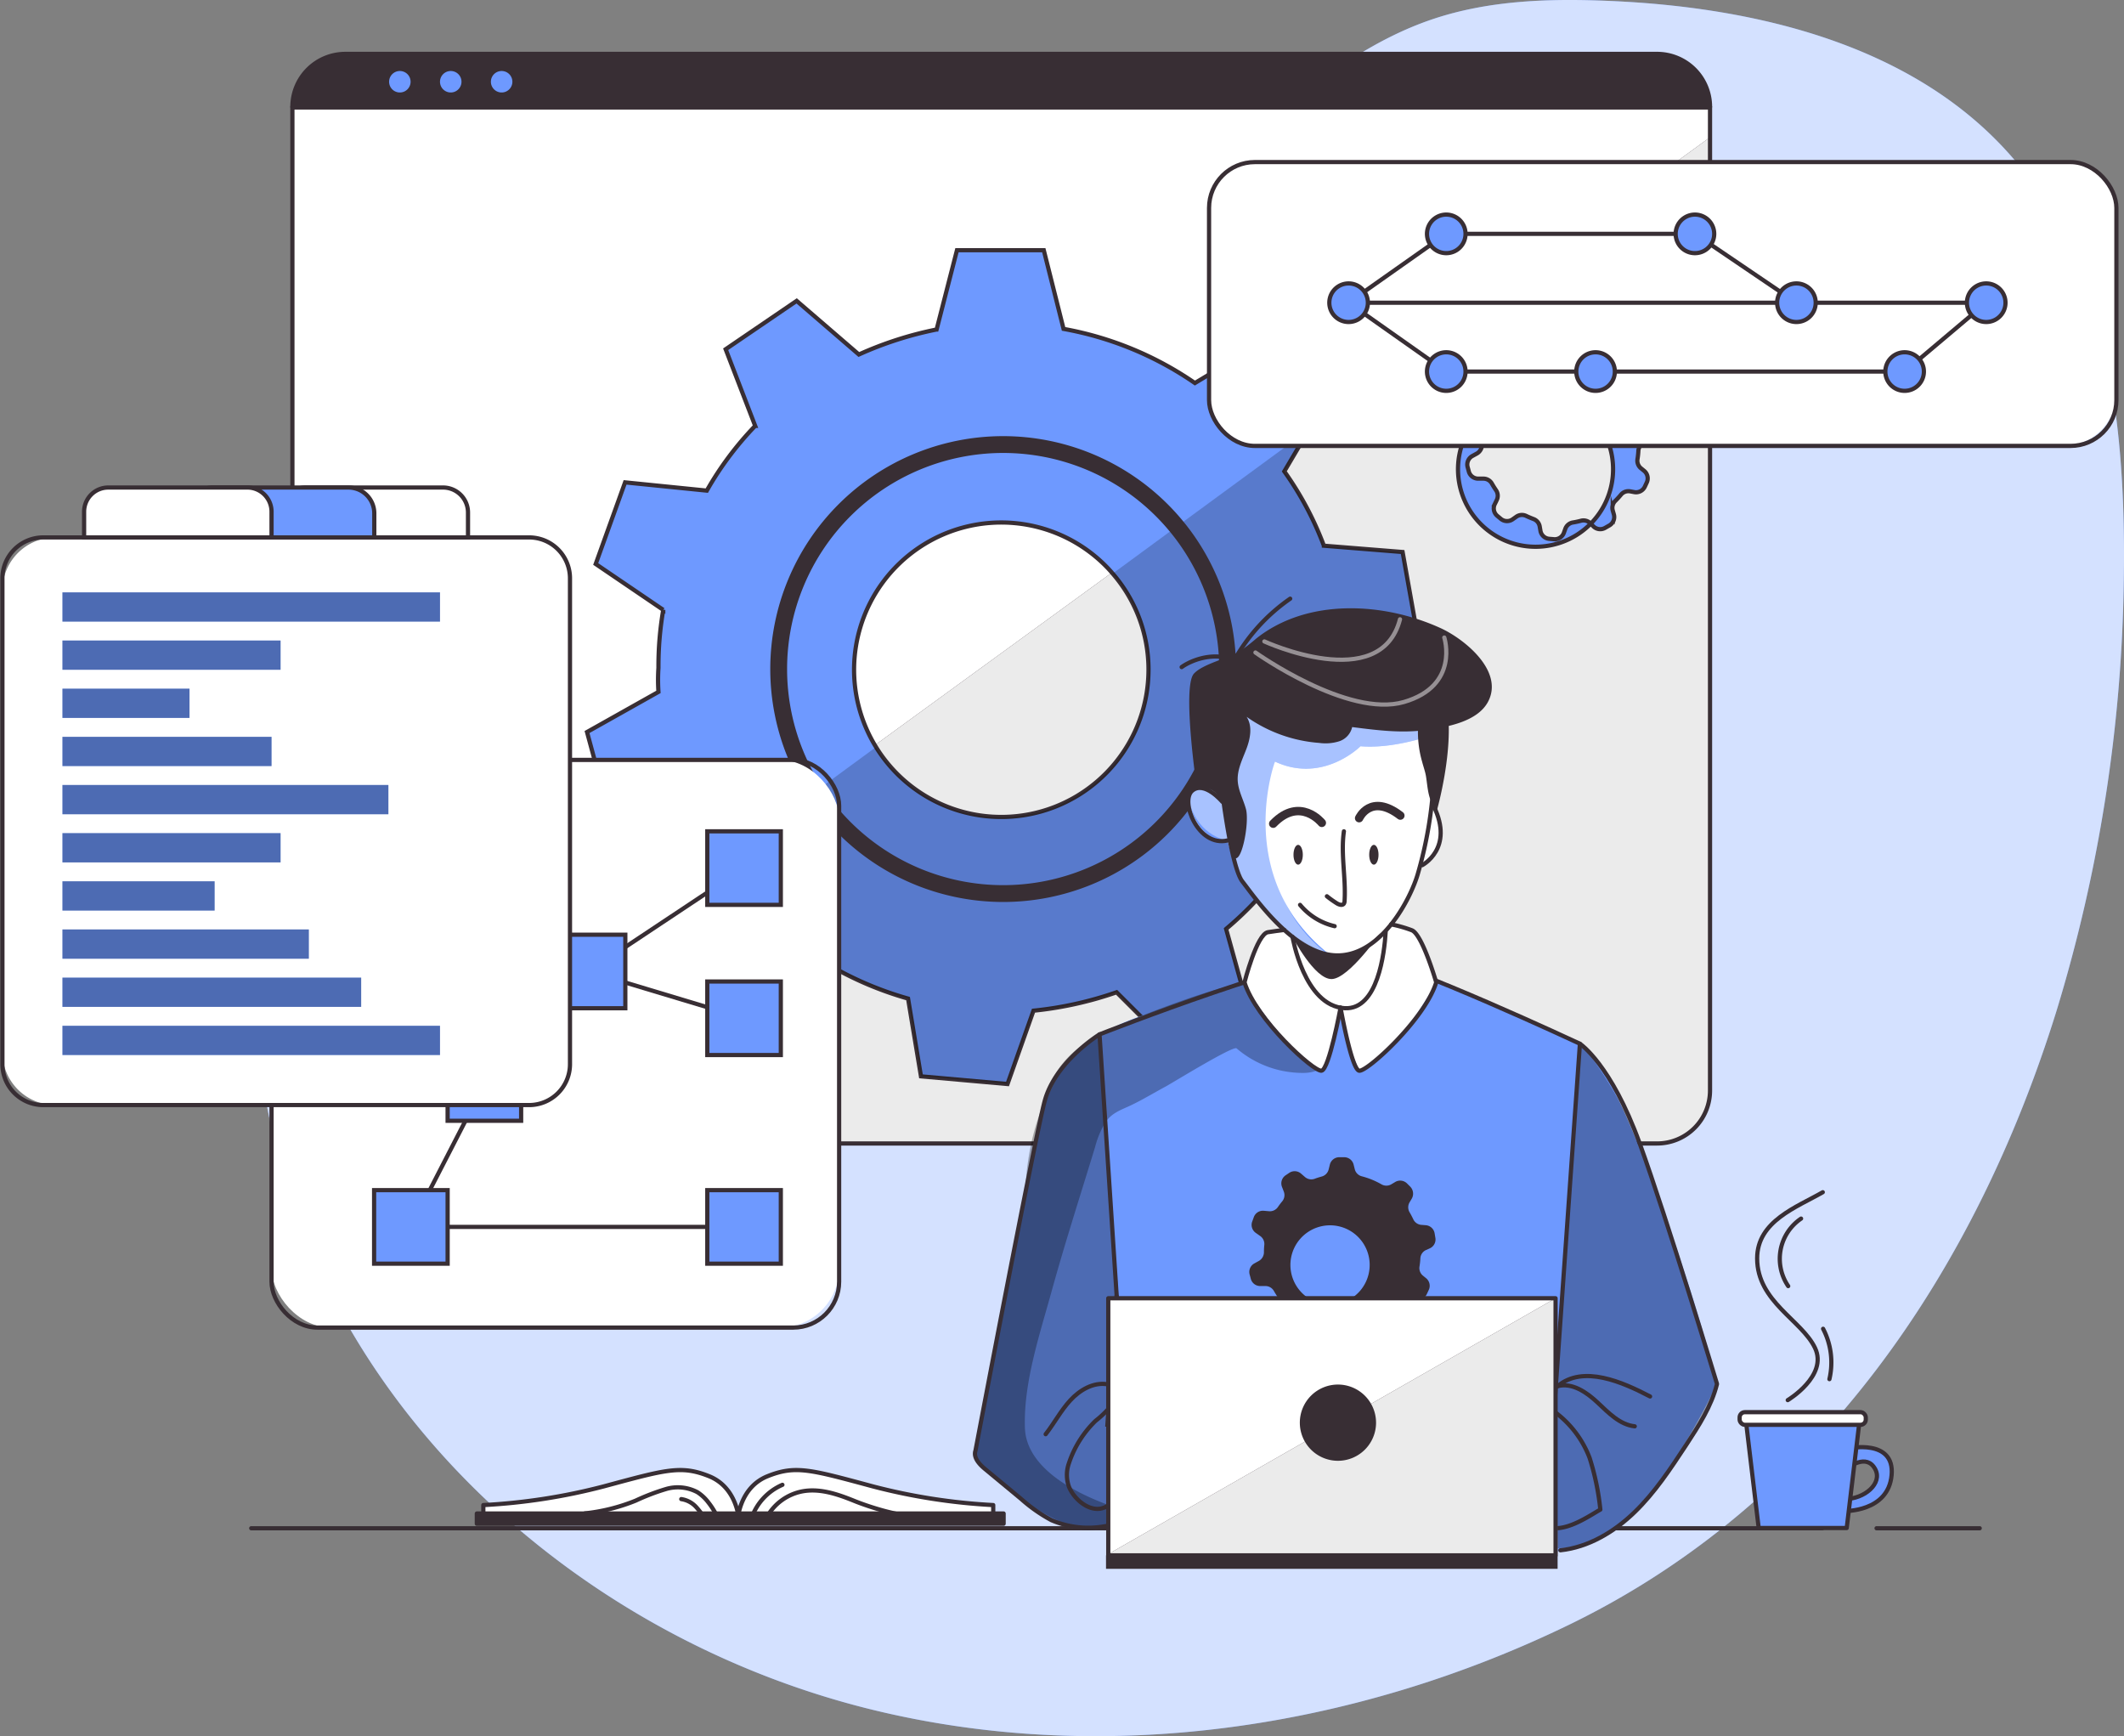 <svg id="Grupo_1145865" data-name="Grupo 1145865" xmlns="http://www.w3.org/2000/svg" xmlns:xlink="http://www.w3.org/1999/xlink" width="505" height="412.728" viewBox="0 0 505 412.728">
  <rect x="0" y="0" width="505" height="412.728" fill="#808080" stroke="none"/>
  <defs>
    <clipPath id="clip-path">
      <rect id="Rectángulo_405407" data-name="Rectángulo 405407" width="505" height="412.728" fill="none"/>
    </clipPath>
    <clipPath id="clip-path-3">
      <rect id="Rectángulo_405326" data-name="Rectángulo 405326" width="444.486" height="412.728" fill="none"/>
    </clipPath>
    <clipPath id="clip-path-5">
      <rect id="Rectángulo_405328" data-name="Rectángulo 405328" width="327.967" height="239.187" fill="none"/>
    </clipPath>
    <clipPath id="clip-path-6">
      <rect id="Rectángulo_405327" data-name="Rectángulo 405327" width="327.964" height="239.187" fill="none"/>
    </clipPath>
    <clipPath id="clip-path-7">
      <rect id="Rectángulo_405330" data-name="Rectángulo 405330" width="170.826" height="155.582" fill="none"/>
    </clipPath>
    <clipPath id="clip-path-8">
      <rect id="Rectángulo_405329" data-name="Rectángulo 405329" width="170.823" height="155.582" fill="none"/>
    </clipPath>
    <clipPath id="clip-path-9">
      <rect id="Rectángulo_405358" data-name="Rectángulo 405358" width="89.768" height="6.955" fill="none"/>
    </clipPath>
    <clipPath id="clip-path-10">
      <rect id="Rectángulo_405357" data-name="Rectángulo 405357" width="89.767" height="6.955" fill="none"/>
    </clipPath>
    <clipPath id="clip-path-11">
      <rect id="Rectángulo_405361" data-name="Rectángulo 405361" width="51.861" height="6.955" fill="none"/>
    </clipPath>
    <clipPath id="clip-path-13">
      <rect id="Rectángulo_405364" data-name="Rectángulo 405364" width="30.209" height="6.955" fill="none"/>
    </clipPath>
    <clipPath id="clip-path-15">
      <rect id="Rectángulo_405367" data-name="Rectángulo 405367" width="49.714" height="6.955" fill="none"/>
    </clipPath>
    <clipPath id="clip-path-17">
      <rect id="Rectángulo_405370" data-name="Rectángulo 405370" width="77.496" height="6.955" fill="none"/>
    </clipPath>
    <clipPath id="clip-path-21">
      <rect id="Rectángulo_405376" data-name="Rectángulo 405376" width="36.182" height="6.955" fill="none"/>
    </clipPath>
    <clipPath id="clip-path-23">
      <rect id="Rectángulo_405379" data-name="Rectángulo 405379" width="58.581" height="6.955" fill="none"/>
    </clipPath>
    <clipPath id="clip-path-25">
      <rect id="Rectángulo_405382" data-name="Rectángulo 405382" width="71.025" height="6.955" fill="none"/>
    </clipPath>
    <clipPath id="clip-path-29">
      <rect id="Rectángulo_405390" data-name="Rectángulo 405390" width="38.933" height="116.943" fill="none"/>
    </clipPath>
    <clipPath id="clip-path-30">
      <rect id="Rectángulo_405389" data-name="Rectángulo 405389" width="38.932" height="116.943" fill="none"/>
    </clipPath>
    <clipPath id="clip-path-31">
      <rect id="Rectángulo_405392" data-name="Rectángulo 405392" width="83.268" height="130.19" fill="none"/>
    </clipPath>
    <clipPath id="clip-path-32">
      <rect id="Rectángulo_405391" data-name="Rectángulo 405391" width="83.267" height="130.19" fill="none"/>
    </clipPath>
    <clipPath id="clip-path-33">
      <rect id="Rectángulo_405394" data-name="Rectángulo 405394" width="41.042" height="120.01" fill="none"/>
    </clipPath>
    <clipPath id="clip-path-34">
      <rect id="Rectángulo_405393" data-name="Rectángulo 405393" width="41.042" height="120.009" fill="none"/>
    </clipPath>
    <clipPath id="clip-path-35">
      <rect id="Rectángulo_405396" data-name="Rectángulo 405396" width="58.898" height="59.173" fill="none"/>
    </clipPath>
    <clipPath id="clip-path-37">
      <rect id="Rectángulo_405398" data-name="Rectángulo 405398" width="46.524" height="17.096" fill="none"/>
    </clipPath>
    <clipPath id="clip-path-39">
      <rect id="Rectángulo_405400" data-name="Rectángulo 405400" width="33.4" height="10.772" fill="none"/>
    </clipPath>
    <clipPath id="clip-path-41">
      <rect id="Rectángulo_405404" data-name="Rectángulo 405404" width="107.367" height="61.128" fill="none"/>
    </clipPath>
    <clipPath id="clip-path-42">
      <rect id="Rectángulo_405403" data-name="Rectángulo 405403" width="107.367" height="61.126" fill="none"/>
    </clipPath>
  </defs>
  <g id="Grupo_1145864" data-name="Grupo 1145864" clip-path="url(#clip-path)">
    <g id="Grupo_1145863" data-name="Grupo 1145863">
      <g id="Grupo_1145862" data-name="Grupo 1145862" clip-path="url(#clip-path)">
        <path id="Trazado_979301" data-name="Trazado 979301" d="M496.256,240.435a366.844,366.844,0,0,0,16.035-102.389c.561-35.73-3.319-74.372-26.972-101.156C462.185,10.693,425.064,1.741,390.148.224,376-.391,361.563.02,348.137,4.5c-27.111,9.061-46.118,33.092-70.165,48.55C231.546,82.9,168.818,79.372,124.187,111.834a128.288,128.288,0,0,0-29.43,30.454c-32.536,46.6-35.075,111.162-10.245,162.29s74.78,88.217,129.971,101.8,114.765,4.689,165.9-20.13c59.61-28.929,96.722-84.308,115.872-145.813" transform="translate(-7.34 0)" fill="#6e99ff"/>
        <g id="Grupo_1145766" data-name="Grupo 1145766" transform="translate(60.514)" opacity="0.7">
          <g id="Grupo_1145765" data-name="Grupo 1145765">
            <g id="Grupo_1145764" data-name="Grupo 1145764" clip-path="url(#clip-path-3)">
              <g id="Grupo_1145763" data-name="Grupo 1145763">
                <g id="Grupo_1145762" data-name="Grupo 1145762" clip-path="url(#clip-path-3)">
                  <path id="Trazado_979302" data-name="Trazado 979302" d="M496.256,240.435a366.844,366.844,0,0,0,16.035-102.389c.561-35.73-3.319-74.372-26.972-101.156C462.185,10.693,425.064,1.741,390.148.224,376-.391,361.563.02,348.137,4.5c-27.111,9.061-46.118,33.092-70.165,48.55C231.546,82.9,168.818,79.372,124.187,111.834a128.288,128.288,0,0,0-29.43,30.454c-32.536,46.6-35.075,111.162-10.245,162.29s74.78,88.217,129.971,101.8,114.765,4.689,165.9-20.13c59.61-28.929,96.722-84.308,115.872-145.813" transform="translate(-67.854 0)" fill="#fff"/>
                </g>
              </g>
            </g>
          </g>
        </g>
        <path id="Trazado_979303" data-name="Trazado 979303" d="M415,26.965V260.794a12.587,12.587,0,0,1-12.589,12.585H90.536a12.587,12.587,0,0,1-12.585-12.585V26.965A12.587,12.587,0,0,1,90.53,14.37H402.406A12.589,12.589,0,0,1,415,26.953v.014" transform="translate(-8.433 -1.555)" fill="#fff"/>
        <path id="Trazado_979304" data-name="Trazado 979304" d="M416.1,36.6V263.2a12.587,12.587,0,0,1-12.589,12.585H91.636a12.488,12.488,0,0,1-3.5-.5Z" transform="translate(-9.535 -3.959)" fill="#382e34"/>
        <g id="Grupo_1145771" data-name="Grupo 1145771" transform="translate(78.602 32.638)" opacity="0.9">
          <g id="Grupo_1145770" data-name="Grupo 1145770">
            <g id="Grupo_1145769" data-name="Grupo 1145769" clip-path="url(#clip-path-5)">
              <g id="Grupo_1145768" data-name="Grupo 1145768" transform="translate(0.003)">
                <g id="Grupo_1145767" data-name="Grupo 1145767" clip-path="url(#clip-path-6)">
                  <path id="Trazado_979305" data-name="Trazado 979305" d="M416.1,36.6V263.2a12.587,12.587,0,0,1-12.589,12.585H91.636a12.488,12.488,0,0,1-3.5-.5Z" transform="translate(-88.14 -36.597)" fill="#fff"/>
                </g>
              </g>
            </g>
          </g>
        </g>
        <path id="Trazado_979306" data-name="Trazado 979306" d="M337.054,166.432l16.984-7.67-3.625-20.321-18.716-1.5a77.074,77.074,0,0,0-9.41-17.665l5.877-9.953,3.764-6.385L317.356,88.474l-16.326,9.8A79.991,79.991,0,0,0,269.8,85.4l-4.7-18.7H244.455l-4.838,18.843a85.5,85.5,0,0,0-18.485,5.946L206.342,78.74l-16.88,11.5,7.02,18.22a76.76,76.76,0,0,0-11.5,15.387l-19.432-1.962-6.986,19.4,16.061,10.911a78.738,78.738,0,0,0-1.143,13.786,43.034,43.034,0,0,0,0,5.716l-16.984,9.54,5.392,19.859h19.174a80.974,80.974,0,0,0,6.443,11.361q1.873,2.77,3.972,5.392l-8.267,17.111,15.841,13.288,15.287-11.454a80.861,80.861,0,0,0,18.489,7.808l3.071,18.485,20.575,1.825,6.177-17.434a86.359,86.359,0,0,0,19.756-4.376l13.071,13.059,17.9-10.322-4.93-17.8a80.613,80.613,0,0,0,13.771-14.884l18.127,3.256,8.729-18.682-14.246-11.488a82.8,82.8,0,0,0,2.23-19.8m-47.061,0a35,35,0,1,1-10.335-24.841c.635.635,1.249,1.282,1.813,1.962a34.794,34.794,0,0,1,8.521,22.652Z" transform="translate(-16.93 -7.216)" fill="#6e99ff"/>
        <path id="Trazado_979307" data-name="Trazado 979307" d="M337.054,166.432l16.984-7.67-3.625-20.321-18.716-1.5a77.074,77.074,0,0,0-9.41-17.665l5.877-9.953,3.764-6.385L317.356,88.474l-16.326,9.8A79.991,79.991,0,0,0,269.8,85.4l-4.7-18.7H244.455l-4.838,18.843a85.5,85.5,0,0,0-18.485,5.946L206.342,78.74l-16.88,11.5,7.02,18.22a76.76,76.76,0,0,0-11.5,15.387l-19.432-1.962-6.986,19.4,16.061,10.911a78.738,78.738,0,0,0-1.143,13.786,43.034,43.034,0,0,0,0,5.716l-16.984,9.54,5.392,19.859h19.174a80.974,80.974,0,0,0,6.443,11.361q1.873,2.77,3.972,5.392l-8.267,17.111,15.841,13.288,15.287-11.454a80.861,80.861,0,0,0,18.489,7.808l3.071,18.485,20.575,1.825,6.177-17.434a86.359,86.359,0,0,0,19.756-4.376l13.071,13.059,17.9-10.322-4.93-17.8a80.613,80.613,0,0,0,13.771-14.884l18.127,3.256,8.729-18.682-14.246-11.488A82.834,82.834,0,0,0,337.054,166.432Zm-47.061,0a35,35,0,1,1-10.333-24.837c.635.635,1.249,1.282,1.813,1.962a34.794,34.794,0,0,1,8.521,22.652Z" transform="translate(-16.93 -7.216)" fill="none" stroke="#382e34" stroke-miterlimit="10" stroke-width="1"/>
        <g id="Grupo_1145776" data-name="Grupo 1145776" transform="translate(166.285 102.111)" opacity="0.2">
          <g id="Grupo_1145775" data-name="Grupo 1145775">
            <g id="Grupo_1145774" data-name="Grupo 1145774" clip-path="url(#clip-path-7)">
              <g id="Grupo_1145773" data-name="Grupo 1145773">
                <g id="Grupo_1145772" data-name="Grupo 1145772" clip-path="url(#clip-path-8)">
                  <path id="Trazado_979308" data-name="Trazado 979308" d="M338.067,191.405l14.25,11.488-8.731,18.677-18.127-3.256A80.589,80.589,0,0,1,311.685,233.2l4.93,17.8-17.9,10.326-13.071-13.059a86.358,86.358,0,0,1-19.756,4.376l-6.177,17.434-20.571-1.824-3.071-18.485a80.818,80.818,0,0,1-18.485-7.805L202.3,253.419l-15.841-13.288,8.267-17.111q-2.1-2.615-3.972-5.392l37.663-27.618a35.024,35.024,0,0,0,64.819-18.4v-.219a34.794,34.794,0,0,0-8.521-22.652L331.409,114.5l-5.877,9.953a77.073,77.073,0,0,1,9.41,17.665l18.716,1.5,3.625,20.321-16.984,7.67a82.8,82.8,0,0,1-2.23,19.8" transform="translate(-186.457 -114.497)"/>
                </g>
              </g>
            </g>
          </g>
        </g>
        <path id="Trazado_979309" data-name="Trazado 979309" d="M432.963,115.31l.854-.392a2.308,2.308,0,0,0,1.338-2.54l-.173-1.039a2.309,2.309,0,0,0-2.124-1.928l-1.027-.081a2.31,2.31,0,0,1-1.917-1.316c-.277-.589-.577-1.155-.9-1.709a2.311,2.311,0,0,1,0-2.309l.535-.9a2.376,2.376,0,0,0-.369-2.854l-.739-.739a2.31,2.31,0,0,0-2.864-.346l-.912.542a2.311,2.311,0,0,1-2.309,0,18.894,18.894,0,0,0-4.7-1.917,2.311,2.311,0,0,1-1.662-1.686l-.268-1.07a2.31,2.31,0,0,0-2.309-1.778h-1.039a2.311,2.311,0,0,0-2.312,1.761l-.291,1.159a2.308,2.308,0,0,1-1.628,1.662c-.577.161-1.155.334-1.694.542a2.311,2.311,0,0,1-2.309-.427l-.924-.8a2.31,2.31,0,0,0-2.84-.161l-.82.554a2.309,2.309,0,0,0-.866,2.782l.416,1.085a2.31,2.31,0,0,1-.357,2.309,17.063,17.063,0,0,0-1.039,1.374,2.309,2.309,0,0,1-2.148.993l-1.155-.1a2.311,2.311,0,0,0-2.437,1.536l-.369,1.016a2.31,2.31,0,0,0,.843,2.7l1.062.751a2.307,2.307,0,0,1,.97,2.113,15.988,15.988,0,0,0-.089,1.813,2.394,2.394,0,0,1-1.155,1.962l-1.085.6A2.308,2.308,0,0,0,391,121.139l.268,1a2.31,2.31,0,0,0,2.309,1.732h1.155a2.312,2.312,0,0,1,2.021,1.155c.312.554.647,1.085,1,1.605a2.309,2.309,0,0,1,.173,2.309l-.474.981a2.311,2.311,0,0,0,.612,2.817l.8.67a2.307,2.307,0,0,0,2.875.1l.82-.577a2.308,2.308,0,0,1,2.309-.219q.879.416,1.8.762a2.309,2.309,0,0,1,1.466,1.778l.173,1a2.309,2.309,0,0,0,2.124,1.928l1.062.089a2.31,2.31,0,0,0,2.4-1.559l.323-.9a2.312,2.312,0,0,1,1.79-1.516,18,18,0,0,0,1.94-.416,2.308,2.308,0,0,1,2.24.612l.681.693a2.31,2.31,0,0,0,2.829.381l.912-.52a2.308,2.308,0,0,0,1.155-2.667l-.254-.9a2.311,2.311,0,0,1,.589-2.309c.474-.474.935-.97,1.363-1.489a2.311,2.311,0,0,1,2.205-.785l.924.173a2.308,2.308,0,0,0,2.552-1.316l.439-.947a2.309,2.309,0,0,0-.658-2.817l-.693-.565a2.307,2.307,0,0,1-.854-2.147,18.037,18.037,0,0,0,.219-2.078,2.307,2.307,0,0,1,1.374-1.9m-8.294.6a18.435,18.435,0,1,1-.023-.07Z" transform="translate(-42.054 -10.087)" fill="#6e99ff"/>
        <path id="Trazado_979310" data-name="Trazado 979310" d="M432.963,115.31l.854-.392a2.308,2.308,0,0,0,1.338-2.54l-.173-1.039a2.309,2.309,0,0,0-2.124-1.928l-1.027-.081a2.308,2.308,0,0,1-1.917-1.316c-.277-.589-.577-1.155-.9-1.709a2.311,2.311,0,0,1,0-2.309l.535-.9a2.377,2.377,0,0,0-.369-2.854l-.739-.739a2.31,2.31,0,0,0-2.864-.346l-.912.542a2.311,2.311,0,0,1-2.309,0,18.894,18.894,0,0,0-4.7-1.917,2.308,2.308,0,0,1-1.662-1.686l-.268-1.07a2.31,2.31,0,0,0-2.309-1.778h-1.039a2.311,2.311,0,0,0-2.312,1.761l-.291,1.159a2.308,2.308,0,0,1-1.628,1.662c-.577.161-1.155.334-1.694.542a2.311,2.311,0,0,1-2.309-.427l-.924-.8a2.31,2.31,0,0,0-2.84-.161l-.82.554a2.309,2.309,0,0,0-.866,2.782l.416,1.085a2.31,2.31,0,0,1-.357,2.309,17.077,17.077,0,0,0-1.039,1.374,2.309,2.309,0,0,1-2.147.993l-1.155-.1a2.31,2.31,0,0,0-2.436,1.536l-.369,1.016a2.31,2.31,0,0,0,.843,2.7l1.062.751a2.307,2.307,0,0,1,.97,2.113,15.785,15.785,0,0,0-.089,1.813,2.394,2.394,0,0,1-1.155,1.962l-1.085.6A2.308,2.308,0,0,0,391,121.139l.268,1a2.31,2.31,0,0,0,2.309,1.732h1.155a2.312,2.312,0,0,1,2.021,1.155c.312.554.647,1.085,1,1.605a2.309,2.309,0,0,1,.173,2.309l-.474.981a2.311,2.311,0,0,0,.612,2.817l.8.67a2.307,2.307,0,0,0,2.875.1l.82-.577a2.308,2.308,0,0,1,2.309-.219q.879.416,1.8.762a2.309,2.309,0,0,1,1.466,1.778l.173,1a2.309,2.309,0,0,0,2.124,1.928l1.062.089a2.31,2.31,0,0,0,2.4-1.559l.323-.9a2.312,2.312,0,0,1,1.79-1.516,18,18,0,0,0,1.94-.416,2.308,2.308,0,0,1,2.24.612l.681.693a2.31,2.31,0,0,0,2.829.381l.912-.52a2.308,2.308,0,0,0,1.155-2.667l-.254-.9a2.307,2.307,0,0,1,.589-2.309c.474-.474.936-.97,1.363-1.489a2.311,2.311,0,0,1,2.205-.785l.924.173a2.308,2.308,0,0,0,2.551-1.316l.439-.947a2.309,2.309,0,0,0-.658-2.817l-.693-.565a2.307,2.307,0,0,1-.854-2.147,18.235,18.235,0,0,0,.219-2.078A2.307,2.307,0,0,1,432.963,115.31Zm-8.294.6a18.435,18.435,0,1,1-.023-.07Z" transform="translate(-42.053 -10.087)" fill="none" stroke="#382e34" stroke-miterlimit="10" stroke-width="1"/>
        <path id="Trazado_979311" data-name="Trazado 979311" d="M415.006,26.968V27.6H77.955v-.635a12.587,12.587,0,0,1,12.577-12.6H402.41a12.589,12.589,0,0,1,12.6,12.583v.014" transform="translate(-8.433 -1.555)" fill="#382e34"/>
        <path id="Trazado_979312" data-name="Trazado 979312" d="M415.006,26.968V260.8a12.587,12.587,0,0,1-12.589,12.585H90.54A12.585,12.585,0,0,1,77.955,260.8V26.968a12.587,12.587,0,0,1,12.577-12.6H402.41a12.589,12.589,0,0,1,12.6,12.584Z" transform="translate(-8.433 -1.555)" fill="none" stroke="#382e34" stroke-linecap="round" stroke-linejoin="round" stroke-width="1"/>
        <line id="Línea_657" data-name="Línea 657" x2="337.051" transform="translate(69.522 25.412)" fill="none" stroke="#382e34" stroke-linecap="round" stroke-linejoin="round" stroke-width="1"/>
        <path id="Trazado_979313" data-name="Trazado 979313" d="M108.844,21.479a2.554,2.554,0,1,1-2.554-2.554,2.554,2.554,0,0,1,2.554,2.554Z" transform="translate(-11.222 -2.047)" fill="#6e99ff"/>
        <path id="Trazado_979314" data-name="Trazado 979314" d="M122.413,21.479a2.554,2.554,0,1,1-2.554-2.554,2.554,2.554,0,0,1,2.554,2.554Z" transform="translate(-12.69 -2.047)" fill="#6e99ff"/>
        <path id="Trazado_979315" data-name="Trazado 979315" d="M135.981,21.479a2.554,2.554,0,1,1-2.554-2.554,2.554,2.554,0,0,1,2.554,2.554Z" transform="translate(-14.158 -2.047)" fill="#6e99ff"/>
        <path id="Trazado_979316" data-name="Trazado 979316" d="M314.336,172.041a53.37,53.37,0,1,1,0-.34Z" transform="translate(-22.458 -12.82)" fill="none" stroke="#382e34" stroke-miterlimit="10" stroke-width="4"/>
        <path id="Trazado_979317" data-name="Trazado 979317" d="M525.472,110.678H334.924a12.589,12.589,0,0,1-12.59-12.59v-42.3a12.589,12.589,0,0,1,12.59-12.59H525.472a12.589,12.589,0,0,1,12.59,12.59v42.3a12.589,12.589,0,0,1-12.59,12.59" transform="translate(-34.87 -4.674)" fill="#fff"/>
        <rect id="Rectángulo_405331" data-name="Rectángulo 405331" width="215.728" height="67.475" rx="10.904" transform="translate(287.464 38.529)" fill="none" stroke="#382e34" stroke-miterlimit="10" stroke-width="1"/>
        <line id="Línea_658" data-name="Línea 658" x2="147.016" transform="translate(325.224 71.963)" fill="none" stroke="#382e34" stroke-miterlimit="10" stroke-width="1"/>
        <path id="Trazado_979318" data-name="Trazado 979318" d="M359.536,78.7l23.218-16.365h59.128L466.012,78.7" transform="translate(-38.895 -6.744)" fill="none" stroke="#382e34" stroke-miterlimit="10" stroke-width="1"/>
        <path id="Trazado_979319" data-name="Trazado 979319" d="M482.952,80.14a4.583,4.583,0,1,1-4.584-4.582h0a4.583,4.583,0,0,1,4.583,4.582" transform="translate(-51.254 -8.174)" fill="#6e99ff"/>
        <path id="Trazado_979320" data-name="Trazado 979320" d="M473.91,79.082a4.583,4.583,0,1,1,3.408,5.514A4.583,4.583,0,0,1,473.91,79.082Z" transform="translate(-51.254 -8.173)" fill="none" stroke="#382e34" stroke-miterlimit="10" stroke-width="1"/>
        <path id="Trazado_979321" data-name="Trazado 979321" d="M389.6,61.785a4.583,4.583,0,1,1-4.584-4.582h0a4.583,4.583,0,0,1,4.583,4.582" transform="translate(-41.155 -6.188)" fill="#6e99ff"/>
        <path id="Trazado_979322" data-name="Trazado 979322" d="M380.555,60.732a4.583,4.583,0,1,1,3.408,5.513A4.583,4.583,0,0,1,380.555,60.732Z" transform="translate(-41.155 -6.188)" fill="none" stroke="#382e34" stroke-miterlimit="10" stroke-width="1"/>
        <path id="Trazado_979323" data-name="Trazado 979323" d="M455.9,61.785a4.582,4.582,0,1,1-4.582-4.582,4.582,4.582,0,0,1,4.582,4.582" transform="translate(-48.328 -6.188)" fill="#6e99ff"/>
        <path id="Trazado_979324" data-name="Trazado 979324" d="M446.855,60.732a4.583,4.583,0,1,1,3.408,5.513A4.583,4.583,0,0,1,446.855,60.732Z" transform="translate(-48.328 -6.188)" fill="none" stroke="#382e34" stroke-miterlimit="10" stroke-width="1"/>
        <path id="Trazado_979325" data-name="Trazado 979325" d="M359.536,80.692l23.218,16.364h108.98l19.4-16.364" transform="translate(-38.895 -8.729)" fill="none" stroke="#382e34" stroke-miterlimit="10" stroke-width="1"/>
        <path id="Trazado_979326" data-name="Trazado 979326" d="M429.405,98.485a4.582,4.582,0,1,1-4.582-4.583,4.582,4.582,0,0,1,4.582,4.583" transform="translate(-45.462 -10.158)" fill="#6e99ff"/>
        <path id="Trazado_979327" data-name="Trazado 979327" d="M420.363,97.433a4.583,4.583,0,1,1,3.408,5.513A4.583,4.583,0,0,1,420.363,97.433Z" transform="translate(-45.462 -10.158)" fill="none" stroke="#382e34" stroke-miterlimit="10" stroke-width="1"/>
        <circle id="Elipse_11830" data-name="Elipse 11830" cx="4.583" cy="4.583" r="4.583" transform="matrix(0.924, -0.383, 0.383, 0.924, 337.871, 85.846)" fill="#6e99ff"/>
        <path id="Trazado_979328" data-name="Trazado 979328" d="M380.555,97.433a4.583,4.583,0,1,1,3.408,5.513A4.583,4.583,0,0,1,380.555,97.433Z" transform="translate(-41.155 -10.158)" fill="none" stroke="#382e34" stroke-miterlimit="10" stroke-width="1"/>
        <circle id="Elipse_11831" data-name="Elipse 11831" cx="4.583" cy="4.583" r="4.583" transform="matrix(0.924, -0.383, 0.383, 0.924, 446.851, 85.846)" fill="#6e99ff"/>
        <path id="Trazado_979329" data-name="Trazado 979329" d="M502.756,97.433a4.583,4.583,0,1,1,3.408,5.513A4.583,4.583,0,0,1,502.756,97.433Z" transform="translate(-54.375 -10.158)" fill="none" stroke="#382e34" stroke-miterlimit="10" stroke-width="1"/>
        <path id="Trazado_979330" data-name="Trazado 979330" d="M533.55,80.14a4.582,4.582,0,1,1-4.582-4.582,4.582,4.582,0,0,1,4.582,4.582" transform="translate(-56.728 -8.174)" fill="#6e99ff"/>
        <path id="Trazado_979331" data-name="Trazado 979331" d="M524.508,79.082a4.583,4.583,0,1,1,3.408,5.514A4.583,4.583,0,0,1,524.508,79.082Z" transform="translate(-56.728 -8.173)" fill="none" stroke="#382e34" stroke-miterlimit="10" stroke-width="1"/>
        <path id="Trazado_979332" data-name="Trazado 979332" d="M363.563,80.14a4.582,4.582,0,1,1-4.582-4.582,4.582,4.582,0,0,1,4.582,4.582" transform="translate(-38.339 -8.174)" fill="#6e99ff"/>
        <path id="Trazado_979333" data-name="Trazado 979333" d="M354.521,79.082a4.583,4.583,0,1,1,3.408,5.514A4.583,4.583,0,0,1,354.521,79.082Z" transform="translate(-38.339 -8.173)" fill="none" stroke="#382e34" stroke-miterlimit="10" stroke-width="1"/>
        <rect id="Rectángulo_405332" data-name="Rectángulo 405332" width="134.949" height="134.949" rx="14.117" transform="translate(64.561 180.646)" fill="#fff"/>
        <rect id="Rectángulo_405333" data-name="Rectángulo 405333" width="134.949" height="134.949" rx="10.904" transform="translate(64.561 180.647)" fill="none" stroke="#382e34" stroke-miterlimit="10" stroke-width="1"/>
        <path id="Trazado_979334" data-name="Trazado 979334" d="M127.016,288.953l-17.48,33.969h79.22" transform="translate(-11.85 -31.259)" fill="none" stroke="#382e34" stroke-linecap="round" stroke-linejoin="round" stroke-width="1"/>
        <path id="Trazado_979335" data-name="Trazado 979335" d="M193.882,231.4l-36.97,24.578L193.884,267.1" transform="translate(-16.975 -25.033)" fill="none" stroke="#382e34" stroke-linecap="round" stroke-linejoin="round" stroke-width="1"/>
        <rect id="Rectángulo_405334" data-name="Rectángulo 405334" width="17.481" height="17.481" transform="translate(168.166 197.624)" fill="#6e99ff"/>
        <rect id="Rectángulo_405335" data-name="Rectángulo 405335" width="17.481" height="17.481" transform="translate(168.166 197.624)" fill="none" stroke="#382e34" stroke-miterlimit="10" stroke-width="1"/>
        <rect id="Rectángulo_405336" data-name="Rectángulo 405336" width="17.481" height="17.481" transform="translate(168.166 233.325)" fill="#6e99ff"/>
        <rect id="Rectángulo_405337" data-name="Rectángulo 405337" width="17.481" height="17.481" transform="translate(168.166 233.325)" fill="none" stroke="#382e34" stroke-miterlimit="10" stroke-width="1"/>
        <rect id="Rectángulo_405338" data-name="Rectángulo 405338" width="17.481" height="17.481" transform="translate(131.195 222.201)" fill="#6e99ff"/>
        <rect id="Rectángulo_405339" data-name="Rectángulo 405339" width="17.481" height="17.481" transform="translate(131.195 222.201)" fill="none" stroke="#382e34" stroke-miterlimit="10" stroke-width="1"/>
        <rect id="Rectángulo_405340" data-name="Rectángulo 405340" width="17.481" height="17.481" transform="translate(106.425 248.953)" fill="#6e99ff"/>
        <rect id="Rectángulo_405341" data-name="Rectángulo 405341" width="17.481" height="17.481" transform="translate(106.425 248.953)" fill="none" stroke="#382e34" stroke-miterlimit="10" stroke-width="1"/>
        <rect id="Rectángulo_405342" data-name="Rectángulo 405342" width="17.481" height="17.481" transform="translate(88.947 282.924)" fill="#6e99ff"/>
        <rect id="Rectángulo_405343" data-name="Rectángulo 405343" width="17.481" height="17.481" transform="translate(88.947 282.924)" fill="none" stroke="#382e34" stroke-miterlimit="10" stroke-width="1"/>
        <rect id="Rectángulo_405344" data-name="Rectángulo 405344" width="17.481" height="17.481" transform="translate(168.166 282.924)" fill="#6e99ff"/>
        <rect id="Rectángulo_405345" data-name="Rectángulo 405345" width="17.481" height="17.481" transform="translate(168.166 282.924)" fill="none" stroke="#382e34" stroke-miterlimit="10" stroke-width="1"/>
        <path id="Trazado_979336" data-name="Trazado 979336" d="M123,278.2H13.236A12.59,12.59,0,0,1,.647,265.613V155.844a12.59,12.59,0,0,1,12.589-12.59H123a12.589,12.589,0,0,1,12.59,12.59v109.77A12.589,12.589,0,0,1,123,278.2" transform="translate(-0.07 -15.497)" fill="#fff"/>
        <path id="Trazado_979337" data-name="Trazado 979337" d="M10.368,143.254h115.5a9.721,9.721,0,0,1,9.721,9.721v115.5a9.721,9.721,0,0,1-9.721,9.721H10.368A9.721,9.721,0,0,1,.647,268.48h0v-115.5A9.721,9.721,0,0,1,10.368,143.254Z" transform="translate(-0.07 -15.497)" fill="none" stroke="#382e34" stroke-miterlimit="10" stroke-width="1"/>
        <rect id="Rectángulo_405346" data-name="Rectángulo 405346" width="89.768" height="6.955" transform="translate(14.847 140.815)" fill="#6e99ff"/>
        <rect id="Rectángulo_405347" data-name="Rectángulo 405347" width="51.861" height="6.955" transform="translate(14.847 152.264)" fill="#6e99ff"/>
        <rect id="Rectángulo_405348" data-name="Rectángulo 405348" width="30.209" height="6.955" transform="translate(14.847 163.712)" fill="#6e99ff"/>
        <rect id="Rectángulo_405349" data-name="Rectángulo 405349" width="49.714" height="6.955" transform="translate(14.847 175.16)" fill="#6e99ff"/>
        <rect id="Rectángulo_405350" data-name="Rectángulo 405350" width="77.496" height="6.955" transform="translate(14.847 186.609)" fill="#6e99ff"/>
        <rect id="Rectángulo_405351" data-name="Rectángulo 405351" width="51.861" height="6.955" transform="translate(14.847 198.056)" fill="#6e99ff"/>
        <rect id="Rectángulo_405352" data-name="Rectángulo 405352" width="36.182" height="6.955" transform="translate(14.847 209.504)" fill="#6e99ff"/>
        <rect id="Rectángulo_405353" data-name="Rectángulo 405353" width="58.581" height="6.955" transform="translate(14.847 220.954)" fill="#6e99ff"/>
        <rect id="Rectángulo_405354" data-name="Rectángulo 405354" width="71.025" height="6.955" transform="translate(14.847 232.401)" fill="#6e99ff"/>
        <rect id="Rectángulo_405355" data-name="Rectángulo 405355" width="89.768" height="6.955" transform="translate(14.847 243.85)" fill="#6e99ff"/>
        <g id="Grupo_1145781" data-name="Grupo 1145781" transform="translate(14.847 140.815)" opacity="0.3">
          <g id="Grupo_1145780" data-name="Grupo 1145780">
            <g id="Grupo_1145779" data-name="Grupo 1145779" clip-path="url(#clip-path-9)">
              <g id="Grupo_1145778" data-name="Grupo 1145778">
                <g id="Grupo_1145777" data-name="Grupo 1145777" clip-path="url(#clip-path-10)">
                  <rect id="Rectángulo_405356" data-name="Rectángulo 405356" width="89.768" height="6.955"/>
                </g>
              </g>
            </g>
          </g>
        </g>
        <g id="Grupo_1145786" data-name="Grupo 1145786" transform="translate(14.847 152.264)" opacity="0.3">
          <g id="Grupo_1145785" data-name="Grupo 1145785">
            <g id="Grupo_1145784" data-name="Grupo 1145784" clip-path="url(#clip-path-11)">
              <g id="Grupo_1145783" data-name="Grupo 1145783">
                <g id="Grupo_1145782" data-name="Grupo 1145782" clip-path="url(#clip-path-11)">
                  <rect id="Rectángulo_405359" data-name="Rectángulo 405359" width="51.861" height="6.955"/>
                </g>
              </g>
            </g>
          </g>
        </g>
        <g id="Grupo_1145791" data-name="Grupo 1145791" transform="translate(14.847 163.712)" opacity="0.3">
          <g id="Grupo_1145790" data-name="Grupo 1145790">
            <g id="Grupo_1145789" data-name="Grupo 1145789" clip-path="url(#clip-path-13)">
              <g id="Grupo_1145788" data-name="Grupo 1145788">
                <g id="Grupo_1145787" data-name="Grupo 1145787" clip-path="url(#clip-path-13)">
                  <rect id="Rectángulo_405362" data-name="Rectángulo 405362" width="30.209" height="6.955"/>
                </g>
              </g>
            </g>
          </g>
        </g>
        <g id="Grupo_1145796" data-name="Grupo 1145796" transform="translate(14.847 175.16)" opacity="0.3">
          <g id="Grupo_1145795" data-name="Grupo 1145795">
            <g id="Grupo_1145794" data-name="Grupo 1145794" clip-path="url(#clip-path-15)">
              <g id="Grupo_1145793" data-name="Grupo 1145793">
                <g id="Grupo_1145792" data-name="Grupo 1145792" clip-path="url(#clip-path-15)">
                  <rect id="Rectángulo_405365" data-name="Rectángulo 405365" width="49.714" height="6.955"/>
                </g>
              </g>
            </g>
          </g>
        </g>
        <g id="Grupo_1145801" data-name="Grupo 1145801" transform="translate(14.847 186.609)" opacity="0.3">
          <g id="Grupo_1145800" data-name="Grupo 1145800">
            <g id="Grupo_1145799" data-name="Grupo 1145799" clip-path="url(#clip-path-17)">
              <g id="Grupo_1145798" data-name="Grupo 1145798">
                <g id="Grupo_1145797" data-name="Grupo 1145797" clip-path="url(#clip-path-17)">
                  <rect id="Rectángulo_405368" data-name="Rectángulo 405368" width="77.496" height="6.955"/>
                </g>
              </g>
            </g>
          </g>
        </g>
        <g id="Grupo_1145806" data-name="Grupo 1145806" transform="translate(14.847 198.056)" opacity="0.3">
          <g id="Grupo_1145805" data-name="Grupo 1145805">
            <g id="Grupo_1145804" data-name="Grupo 1145804" clip-path="url(#clip-path-11)">
              <g id="Grupo_1145803" data-name="Grupo 1145803">
                <g id="Grupo_1145802" data-name="Grupo 1145802" clip-path="url(#clip-path-11)">
                  <rect id="Rectángulo_405371" data-name="Rectángulo 405371" width="51.861" height="6.955"/>
                </g>
              </g>
            </g>
          </g>
        </g>
        <g id="Grupo_1145811" data-name="Grupo 1145811" transform="translate(14.847 209.504)" opacity="0.3">
          <g id="Grupo_1145810" data-name="Grupo 1145810">
            <g id="Grupo_1145809" data-name="Grupo 1145809" clip-path="url(#clip-path-21)">
              <g id="Grupo_1145808" data-name="Grupo 1145808">
                <g id="Grupo_1145807" data-name="Grupo 1145807" clip-path="url(#clip-path-21)">
                  <rect id="Rectángulo_405374" data-name="Rectángulo 405374" width="36.182" height="6.955"/>
                </g>
              </g>
            </g>
          </g>
        </g>
        <g id="Grupo_1145816" data-name="Grupo 1145816" transform="translate(14.847 220.954)" opacity="0.3">
          <g id="Grupo_1145815" data-name="Grupo 1145815">
            <g id="Grupo_1145814" data-name="Grupo 1145814" clip-path="url(#clip-path-23)">
              <g id="Grupo_1145813" data-name="Grupo 1145813">
                <g id="Grupo_1145812" data-name="Grupo 1145812" clip-path="url(#clip-path-23)">
                  <rect id="Rectángulo_405377" data-name="Rectángulo 405377" width="58.581" height="6.955"/>
                </g>
              </g>
            </g>
          </g>
        </g>
        <g id="Grupo_1145821" data-name="Grupo 1145821" transform="translate(14.847 232.401)" opacity="0.3">
          <g id="Grupo_1145820" data-name="Grupo 1145820">
            <g id="Grupo_1145819" data-name="Grupo 1145819" clip-path="url(#clip-path-25)">
              <g id="Grupo_1145818" data-name="Grupo 1145818">
                <g id="Grupo_1145817" data-name="Grupo 1145817" clip-path="url(#clip-path-25)">
                  <rect id="Rectángulo_405380" data-name="Rectángulo 405380" width="71.025" height="6.955"/>
                </g>
              </g>
            </g>
          </g>
        </g>
        <g id="Grupo_1145826" data-name="Grupo 1145826" transform="translate(14.847 243.85)" opacity="0.3">
          <g id="Grupo_1145825" data-name="Grupo 1145825">
            <g id="Grupo_1145824" data-name="Grupo 1145824" clip-path="url(#clip-path-9)">
              <g id="Grupo_1145823" data-name="Grupo 1145823">
                <g id="Grupo_1145822" data-name="Grupo 1145822" clip-path="url(#clip-path-10)">
                  <rect id="Rectángulo_405383" data-name="Rectángulo 405383" width="89.768" height="6.955"/>
                </g>
              </g>
            </g>
          </g>
        </g>
        <path id="Trazado_979338" data-name="Trazado 979338" d="M113.414,129.955H80.748A5.948,5.948,0,0,0,74.8,135.9v5.915h44.563V135.9a5.948,5.948,0,0,0-5.948-5.948" transform="translate(-8.092 -14.059)" fill="#fff"/>
        <path id="Trazado_979339" data-name="Trazado 979339" d="M113.414,129.955H80.748A5.948,5.948,0,0,0,74.8,135.9v5.915h44.563V135.9a5.948,5.948,0,0,0-5.948-5.948Z" transform="translate(-8.092 -14.059)" fill="none" stroke="#382e34" stroke-miterlimit="10" stroke-width="1"/>
        <path id="Trazado_979340" data-name="Trazado 979340" d="M88.237,129.955H55.96a6.143,6.143,0,0,0-6.143,6.143v5.718H94.379V136.1a6.143,6.143,0,0,0-6.143-6.143" transform="translate(-5.389 -14.059)" fill="#6e99ff"/>
        <path id="Trazado_979341" data-name="Trazado 979341" d="M88.237,129.955H55.96a6.143,6.143,0,0,0-6.143,6.143v5.718H94.379V136.1A6.143,6.143,0,0,0,88.237,129.955Z" transform="translate(-5.389 -14.059)" fill="none" stroke="#382e34" stroke-miterlimit="10" stroke-width="1"/>
        <path id="Trazado_979342" data-name="Trazado 979342" d="M61.237,129.955H28.173a5.75,5.75,0,0,0-5.75,5.749v6.113H66.986V135.7a5.749,5.749,0,0,0-5.749-5.749" transform="translate(-2.426 -14.059)" fill="#fff"/>
        <path id="Trazado_979343" data-name="Trazado 979343" d="M61.237,129.955H28.173a5.75,5.75,0,0,0-5.75,5.749v6.113H66.986V135.7a5.749,5.749,0,0,0-5.749-5.749Z" transform="translate(-2.426 -14.059)" fill="none" stroke="#382e34" stroke-miterlimit="10" stroke-width="1"/>
        <line id="Línea_659" data-name="Línea 659" x2="24.529" transform="translate(446.168 363.299)" fill="none" stroke="#382e34" stroke-linecap="round" stroke-linejoin="round" stroke-width="1"/>
        <line id="Línea_660" data-name="Línea 660" x2="373.528" transform="translate(59.731 363.299)" fill="none" stroke="#382e34" stroke-linecap="round" stroke-linejoin="round" stroke-width="1"/>
        <path id="Trazado_979344" data-name="Trazado 979344" d="M492.618,390.655s4.35-3.555,6.421.333c1.788,3.363-2.5,7.12-7.366,7.117v2.84s10.448.278,11.261-8.521-10.313-6.371-10.313-6.371Z" transform="translate(-53.189 -41.73)" fill="#6e99ff"/>
        <path id="Trazado_979345" data-name="Trazado 979345" d="M492.618,390.655s4.35-3.555,6.421.333c1.788,3.363-2.5,7.12-7.366,7.117v2.84s10.448.278,11.261-8.521-10.313-6.371-10.313-6.371Z" transform="translate(-53.189 -41.73)" fill="none" stroke="#382e34" stroke-linecap="round" stroke-linejoin="round" stroke-width="1"/>
        <path id="Trazado_979346" data-name="Trazado 979346" d="M489.414,404.118H468.485l-3.138-26.282h27.214Z" transform="translate(-50.341 -40.874)" fill="#6e99ff"/>
        <path id="Trazado_979347" data-name="Trazado 979347" d="M489.414,404.118H468.485l-3.138-26.282h27.214Z" transform="translate(-50.341 -40.874)" fill="none" stroke="#382e34" stroke-linecap="round" stroke-linejoin="round" stroke-width="1"/>
        <path id="Trazado_979348" data-name="Trazado 979348" d="M465.217,376.427h27.126a1.434,1.434,0,0,1,1.434,1.434V378a1.434,1.434,0,0,1-1.434,1.434H465.217A1.434,1.434,0,0,1,463.783,378v-.137a1.434,1.434,0,0,1,1.434-1.434" transform="translate(-50.172 -40.722)" fill="#fff"/>
        <rect id="Rectángulo_405386" data-name="Rectángulo 405386" width="29.995" height="3.005" rx="1.242" transform="translate(413.611 335.705)" fill="none" stroke="#382e34" stroke-linecap="round" stroke-linejoin="round" stroke-width="1"/>
        <path id="Trazado_979349" data-name="Trazado 979349" d="M475.729,367.221s9.632-5.773,6.489-12.4-13.763-10.992-13.763-21.3c0-8.879,9.444-12.17,15.607-15.725" transform="translate(-50.678 -34.379)" fill="none" stroke="#382e34" stroke-linecap="round" stroke-linejoin="round" stroke-width="1"/>
        <path id="Trazado_979350" data-name="Trazado 979350" d="M479.551,324.829a11.54,11.54,0,0,0-3.07,16.028l.012.018" transform="translate(-51.33 -35.14)" fill="none" stroke="#382e34" stroke-linecap="round" stroke-linejoin="round" stroke-width="1"/>
        <path id="Trazado_979351" data-name="Trazado 979351" d="M486.04,354.2a17.359,17.359,0,0,1,1.5,11.972" transform="translate(-52.58 -38.318)" fill="none" stroke="#382e34" stroke-linecap="round" stroke-linejoin="round" stroke-width="1"/>
        <path id="Trazado_979352" data-name="Trazado 979352" d="M189.6,403.512s-.439-7.539-7.089-10.2-10.207-1.559-25.055,2.436a142.093,142.093,0,0,1-28.6,4.433v3.326Z" transform="translate(-13.94 -42.392)" fill="#fff"/>
        <path id="Trazado_979353" data-name="Trazado 979353" d="M189.6,403.512s-.439-7.539-7.089-10.2-10.207-1.559-25.055,2.436a142.093,142.093,0,0,1-28.6,4.433v3.326Z" transform="translate(-13.94 -42.392)" fill="none" stroke="#382e34" stroke-linecap="round" stroke-linejoin="round" stroke-width="1"/>
        <path id="Trazado_979354" data-name="Trazado 979354" d="M196.7,403.512s.438-7.539,7.089-10.2,10.194-1.559,25.055,2.436a142.091,142.091,0,0,0,28.586,4.433v3.326Z" transform="translate(-21.279 -42.392)" fill="#fff"/>
        <path id="Trazado_979355" data-name="Trazado 979355" d="M196.7,403.512s.438-7.539,7.089-10.2,10.194-1.559,25.055,2.436a142.091,142.091,0,0,0,28.586,4.433v3.326Z" transform="translate(-21.279 -42.392)" fill="none" stroke="#382e34" stroke-linecap="round" stroke-linejoin="round" stroke-width="1"/>
        <rect id="Rectángulo_405387" data-name="Rectángulo 405387" width="125.251" height="2.436" transform="translate(113.369 359.792)" fill="#382e34"/>
        <rect id="Rectángulo_405388" data-name="Rectángulo 405388" width="125.251" height="2.436" transform="translate(113.369 359.792)" fill="none" stroke="#382e34" stroke-linecap="round" stroke-linejoin="round" stroke-width="1"/>
        <path id="Trazado_979356" data-name="Trazado 979356" d="M200.323,403.8a13.368,13.368,0,0,1,7.374-8.009" transform="translate(-21.671 -42.817)" fill="none" stroke="#382e34" stroke-linecap="round" stroke-linejoin="round" stroke-width="1"/>
        <path id="Trazado_979357" data-name="Trazado 979357" d="M204.575,403.433a12.3,12.3,0,0,1,8.334-5.929c4.144-.765,8.355.661,12.261,2.246s10.69,3.671,14.9,3.683" transform="translate(-22.131 -42.979)" fill="none" stroke="#382e34" stroke-linecap="round" stroke-linejoin="round" stroke-width="1"/>
        <path id="Trazado_979358" data-name="Trazado 979358" d="M155.941,402.65a44.753,44.753,0,0,0,12.081-3.032,52.662,52.662,0,0,1,7.193-2.751,9.94,9.94,0,0,1,7.473.753,10.05,10.05,0,0,1,2.569,2.389,17.747,17.747,0,0,1,2.434,4.085" transform="translate(-16.87 -42.889)" fill="none" stroke="#382e34" stroke-linecap="round" stroke-linejoin="round" stroke-width="1"/>
        <path id="Trazado_979359" data-name="Trazado 979359" d="M181.625,399.6a5.961,5.961,0,0,1,3.526,1.873,17.779,17.779,0,0,1,2.371,3.3" transform="translate(-19.648 -43.229)" fill="none" stroke="#382e34" stroke-linecap="round" stroke-linejoin="round" stroke-width="1"/>
        <path id="Trazado_979360" data-name="Trazado 979360" d="M298.7,387.627a37.179,37.179,0,0,1-14.608,3.383c-7.752,0-23.559-16.038-23.559-16.038s-.573-1.733.661-8.19,12.822-65.746,12.822-65.746,1.372-13.794,9.212-22.264,23.227-11.48,23.227-11.48,34.04-14.827,53.127-10.248c19.113,7.58,39.9,15.272,46.854,21.237S430.483,332.1,436.4,356.705c0,0-13.047,27.72-25.211,35.51s-41.554,5.246-41.554,5.246Z" transform="translate(-28.17 -27.712)" fill="#6e99ff"/>
        <g id="Grupo_1145831" data-name="Grupo 1145831" transform="translate(232.201 246.4)" opacity="0.3">
          <g id="Grupo_1145830" data-name="Grupo 1145830">
            <g id="Grupo_1145829" data-name="Grupo 1145829" clip-path="url(#clip-path-29)">
              <g id="Grupo_1145828" data-name="Grupo 1145828">
                <g id="Grupo_1145827" data-name="Grupo 1145827" clip-path="url(#clip-path-30)">
                  <path id="Trazado_979361" data-name="Trazado 979361" d="M294.376,341.626l-4.918-65.337a21.432,21.432,0,0,0-12.889,15.244c-2.555,11.683-17.926,83.613-16.042,85.615s11.95,10.595,11.95,10.595,10.82,9.254,21.9,3.726,0-49.844,0-49.844" transform="translate(-260.368 -276.289)"/>
                </g>
              </g>
            </g>
          </g>
        </g>
        <g id="Grupo_1145836" data-name="Grupo 1145836" transform="translate(231.804 233.528)" opacity="0.3">
          <g id="Grupo_1145835" data-name="Grupo 1145835">
            <g id="Grupo_1145834" data-name="Grupo 1145834" clip-path="url(#clip-path-31)">
              <g id="Grupo_1145833" data-name="Grupo 1145833">
                <g id="Grupo_1145832" data-name="Grupo 1145832" clip-path="url(#clip-path-32)">
                  <path id="Trazado_979362" data-name="Trazado 979362" d="M343.191,280.78c-.577,1.955-3.026,2.578-5.066,2.606a24.174,24.174,0,0,1-16-5.84c-.814-.7-15.25,8.212-16.913,9.105-2.617,1.406-5.189,2.962-7.857,4.266-2.5,1.222-4.846,1.83-6.475,4.3a22.188,22.188,0,0,0-2.408,5.833c-3.5,11.461-7.192,22.893-10.376,34.436-2.755,9.988-6.474,21.057-6.314,31.54a15.2,15.2,0,0,0,.161,2.241c2.2,13.4,26.713,18.973,26.713,18.973s-8.661,5.3-14.609,3.383-19.754-9.855-24.117-17.268L271.938,311.5s-.15-30.247,21.671-39.289,30.4-10.354,30.4-10.354Z" transform="translate(-259.922 -261.856)"/>
                </g>
              </g>
            </g>
          </g>
        </g>
        <g id="Grupo_1145841" data-name="Grupo 1145841" transform="translate(367.195 248.122)" opacity="0.3">
          <g id="Grupo_1145840" data-name="Grupo 1145840">
            <g id="Grupo_1145839" data-name="Grupo 1145839" clip-path="url(#clip-path-33)">
              <g id="Grupo_1145838" data-name="Grupo 1145838">
                <g id="Grupo_1145837" data-name="Grupo 1145837" clip-path="url(#clip-path-34)">
                  <path id="Trazado_979363" data-name="Trazado 979363" d="M440.162,381.358s9.529-10.534,12.615-22.266c0,0-14.617-48.158-18.377-57.166s-9.913-19.31-14.215-23.705l-6.976,99.138-1.467,20.857s7.809.334,13.3-2.242,15.124-14.616,15.124-14.616" transform="translate(-411.738 -278.22)"/>
                </g>
              </g>
            </g>
          </g>
        </g>
        <path id="Trazado_979364" data-name="Trazado 979364" d="M398.906,395.669l8.445-120s-40.888-19.111-51.554-20.888-62.665,18.665-62.665,18.665l7.556,115.106" transform="translate(-31.711 -27.551)" fill="none" stroke="#382e34" stroke-linecap="round" stroke-linejoin="round" stroke-width="1"/>
        <path id="Trazado_979365" data-name="Trazado 979365" d="M327.756,188.814l-4.2,20.136s-5.379-3.8-6.523.5,2.358,10.2,9.122,10.53c0,0,1.842,9.117,7.828,15.314a112.516,112.516,0,0,0,8.94,8.57S345.283,259.15,353,259.735s9.235-6.376,10.8-16.038c0,0,6.673-11.578,8.619-17.836,0,0,8.193-5.708,2.728-14.051,0,0,2.7-19.924-1.994-23.294s-37.2-1.633-45.394.3" transform="translate(-34.273 -20.187)" fill="#fff"/>
        <path id="Trazado_979366" data-name="Trazado 979366" d="M354.3,267.832s-2.6,13.056-4.208,13.389-8.007-5.775-13.593-13.389-4.727-7.614-4.727-7.614,2.591-9.984,4.727-11.442,9.81-1.271,9.81-1.271l16.832-.643s5.653-.8,9.067,1.427,5.152,11.926,5.152,11.926-10.056,18.609-18.319,21a122.2,122.2,0,0,1-4.736-13.389" transform="translate(-35.886 -26.69)" fill="#fff"/>
        <line id="Línea_661" data-name="Línea 661" y1="31.316" x2="2.224" transform="translate(263.266 307.87)" fill="none" stroke="#382e34" stroke-miterlimit="10" stroke-width="1"/>
        <path id="Trazado_979367" data-name="Trazado 979367" d="M375.752,194.729s-9.55,3.7-18,2.989c0,0-8.923,8.988-20.34,3.644,0,0-10.3,27.888,13.311,46.128a40.366,40.366,0,0,1-24.569-27.383s-6.709,1.05-9.122-9c0,0-1.94-3.864,6.912-3.891l-.388-19.4,22.741,4.56,16.32-2.382Z" transform="translate(-34.277 -20.318)" fill="#6e99ff"/>
        <g id="Grupo_1145846" data-name="Grupo 1145846" transform="translate(282.577 167.498)" opacity="0.4">
          <g id="Grupo_1145845" data-name="Grupo 1145845">
            <g id="Grupo_1145844" data-name="Grupo 1145844" clip-path="url(#clip-path-35)">
              <g id="Grupo_1145843" data-name="Grupo 1145843">
                <g id="Grupo_1145842" data-name="Grupo 1145842" clip-path="url(#clip-path-35)">
                  <path id="Trazado_979368" data-name="Trazado 979368" d="M375.752,194.729s-9.55,3.7-18,2.989c0,0-8.923,8.988-20.34,3.644,0,0-8.32,29.857,12.347,45.626,0,0-18.737-6.5-23.6-26.881,0,0-6.666-.709-9.122-9,0,0-1.94-3.864,6.912-3.891l-.388-19.4,22.741,4.56,16.32-2.382Z" transform="translate(-316.854 -187.816)" fill="#fff"/>
                </g>
              </g>
            </g>
          </g>
        </g>
        <path id="Trazado_979369" data-name="Trazado 979369" d="M353.752,237.034a25.159,25.159,0,0,0,2.331,1.661c.526.332,1.32.6,1.694.114a1.215,1.215,0,0,0,.178-.677c.34-5.511-.944-11.07-.16-16.537" transform="translate(-38.269 -23.972)" fill="none" stroke="#382e34" stroke-linecap="round" stroke-linejoin="round" stroke-width="1"/>
        <path id="Trazado_979370" data-name="Trazado 979370" d="M362.342,217.739s2.738-6.038,9.8-.613" transform="translate(-39.198 -23.244)" fill="none" stroke="#382e34" stroke-linecap="round" stroke-linejoin="round" stroke-width="2"/>
        <path id="Trazado_979371" data-name="Trazado 979371" d="M350.995,219s-5.157-6.421-11.558.2" transform="translate(-36.72 -23.389)" fill="none" stroke="#382e34" stroke-linecap="round" stroke-linejoin="round" stroke-width="2"/>
        <path id="Trazado_979372" data-name="Trazado 979372" d="M344.586,249.595s2.75,16.46,12.44,16.959c7.863.4,9.4-13.2,9.7-18.072" transform="translate(-37.277 -26.881)" fill="none" stroke="#382e34" stroke-linecap="round" stroke-linejoin="round" stroke-width="1"/>
        <path id="Trazado_979373" data-name="Trazado 979373" d="M324.883,213.318s-4.275-5.1-7.171-2.609,1.443,13.466,8.438,11.8" transform="translate(-34.272 -22.72)" fill="none" stroke="#382e34" stroke-linecap="round" stroke-linejoin="round" stroke-width="1"/>
        <path id="Trazado_979374" data-name="Trazado 979374" d="M346.6,241.2a15.13,15.13,0,0,0,8.217,5.066" transform="translate(-37.495 -26.093)" fill="none" stroke="#382e34" stroke-linecap="round" stroke-linejoin="round" stroke-width="1"/>
        <path id="Trazado_979375" data-name="Trazado 979375" d="M347.061,227.556c0,1.3-.5,2.356-1.109,2.356s-1.109-1.055-1.109-2.356.5-2.356,1.109-2.356,1.109,1.055,1.109,2.356" transform="translate(-37.305 -24.362)" fill="#382e34"/>
        <path id="Trazado_979376" data-name="Trazado 979376" d="M367.245,227.556c0,1.3-.5,2.356-1.109,2.356s-1.109-1.055-1.109-2.356.5-2.356,1.109-2.356,1.109,1.055,1.109,2.356" transform="translate(-39.489 -24.362)" fill="#382e34"/>
        <path id="Trazado_979377" data-name="Trazado 979377" d="M354.62,266.36s-2.7,14.655-4.518,14.983-15.607-12.2-18.319-21c0,0,2.922-11.5,5.572-11.925,1.273-.2,2.724-.391,3.888-.535" transform="translate(-35.892 -26.816)" fill="none" stroke="#382e34" stroke-linecap="round" stroke-linejoin="round" stroke-width="1"/>
        <path id="Trazado_979378" data-name="Trazado 979378" d="M357.39,266.2s2.6,14.655,4.427,14.983,15.607-12.2,18.32-21c0,0-3.3-11.426-5.8-12.386a30.788,30.788,0,0,0-4.911-1.4" transform="translate(-38.663 -26.655)" fill="none" stroke="#382e34" stroke-linecap="round" stroke-linejoin="round" stroke-width="1"/>
        <path id="Trazado_979379" data-name="Trazado 979379" d="M327.493,221.025c1.77,3.065,3.973-7.759,3.038-11.173-.624-2.28-1.852-4.429-1.957-6.791-.118-2.625,1.159-5.077,2.086-7.536s1.469-5.389.025-7.586a34.29,34.29,0,0,0,17.288,6.211,10.823,10.823,0,0,0,4.736-.391,4.637,4.637,0,0,0,3.079-3.378c5.824.742,11.6,1.5,17.419.713,4.872-.662,12.453-1.9,14.961-6.873,3.668-7.275-5.784-14.824-11.356-17.366-13.506-6.162-31.648-7.2-43.81,2.462a44.475,44.475,0,0,1-3.911,3.032c-2.685,1.684-8.792,2.987-10.928,5.33-2.873,3.151.731,27.491.731,27.491s4.679-2.168,6.621,5.078c1.315,4.915.184,7.67,1.978,10.779" transform="translate(-34.299 -17.54)" fill="#382e34"/>
        <path id="Trazado_979380" data-name="Trazado 979380" d="M378.2,191.937a5.576,5.576,0,0,0-.152.924,25.417,25.417,0,0,0,.967,8.174c.307,1.187.746,2.347.934,3.549.453,2.891.446,5.674,2.578,8.018,0,0,4.088-14.283,2.444-24.487-.191-1.183-.569-4.153-2.375-3.6-1.319.4-2.27,2.675-2.822,3.767a18.435,18.435,0,0,0-1.572,3.656" transform="translate(-40.894 -19.953)" fill="#382e34"/>
        <path id="Trazado_979381" data-name="Trazado 979381" d="M315.029,175.848c1.784-1.306,7.053-3.835,12.533-1.684a43.848,43.848,0,0,1,13.271-14.579" transform="translate(-34.08 -17.264)" fill="none" stroke="#382e34" stroke-linecap="round" stroke-linejoin="round" stroke-width="1"/>
        <g id="Grupo_1145851" data-name="Grupo 1145851" transform="translate(297.918 150.979)" opacity="0.47">
          <g id="Grupo_1145850" data-name="Grupo 1145850">
            <g id="Grupo_1145849" data-name="Grupo 1145849" clip-path="url(#clip-path-37)">
              <g id="Grupo_1145848" data-name="Grupo 1145848">
                <g id="Grupo_1145847" data-name="Grupo 1145847" clip-path="url(#clip-path-37)">
                  <path id="Trazado_979382" data-name="Trazado 979382" d="M334.7,173.5S356.685,189.137,370,185.266s9.6-15.326,9.6-15.326" transform="translate(-334.126 -169.363)" fill="none" stroke="#fff" stroke-linecap="round" stroke-linejoin="round" stroke-width="1"/>
                </g>
              </g>
            </g>
          </g>
        </g>
        <g id="Grupo_1145856" data-name="Grupo 1145856" transform="translate(300.039 146.645)" opacity="0.47">
          <g id="Grupo_1145855" data-name="Grupo 1145855">
            <g id="Grupo_1145854" data-name="Grupo 1145854" clip-path="url(#clip-path-39)">
              <g id="Grupo_1145853" data-name="Grupo 1145853">
                <g id="Grupo_1145852" data-name="Grupo 1145852" clip-path="url(#clip-path-39)">
                  <path id="Trazado_979383" data-name="Trazado 979383" d="M337.082,170.343s27.6,12.693,32.245-5.262" transform="translate(-336.505 -164.503)" fill="none" stroke="#fff" stroke-linecap="round" stroke-linejoin="round" stroke-width="1"/>
                </g>
              </g>
            </g>
          </g>
        </g>
        <path id="Trazado_979384" data-name="Trazado 979384" d="M344.586,249.595s5.252,10.2,9.364,10.029,11.669-11.142,11.669-11.142-4.072,5.252-10.256,5.8c-4.068.357-10.777-4.684-10.777-4.684" transform="translate(-37.277 -26.881)" fill="#382e34"/>
        <path id="Trazado_979385" data-name="Trazado 979385" d="M375.106,330.529l.854-.392a2.308,2.308,0,0,0,1.338-2.54l-.173-1.039A2.311,2.311,0,0,0,375,324.629l-1.027-.081a2.308,2.308,0,0,1-1.917-1.316c-.277-.589-.577-1.155-.9-1.709a2.311,2.311,0,0,1,0-2.309l.535-.9a2.381,2.381,0,0,0-.369-2.854l-.739-.739a2.31,2.31,0,0,0-2.864-.346l-.912.542a2.311,2.311,0,0,1-2.309,0A18.9,18.9,0,0,0,359.8,313a2.311,2.311,0,0,1-1.662-1.686l-.268-1.07a2.31,2.31,0,0,0-2.309-1.778h-1.039a2.309,2.309,0,0,0-2.309,1.767l-.289,1.155a2.308,2.308,0,0,1-1.628,1.662c-.577.161-1.155.334-1.694.542a2.309,2.309,0,0,1-2.309-.427l-.924-.8a2.31,2.31,0,0,0-2.84-.161l-.82.554a2.307,2.307,0,0,0-.866,2.782l.416,1.085a2.31,2.31,0,0,1-.357,2.309,17.068,17.068,0,0,0-1.039,1.374,2.309,2.309,0,0,1-2.147.993l-1.155-.1a2.309,2.309,0,0,0-2.436,1.536l-.369,1.016a2.309,2.309,0,0,0,.843,2.7l1.062.751a2.307,2.307,0,0,1,.97,2.113,15.771,15.771,0,0,0-.089,1.813,2.394,2.394,0,0,1-1.155,1.962l-1.085.6a2.308,2.308,0,0,0-1.155,2.667l.268,1a2.308,2.308,0,0,0,2.309,1.732h1.155a2.312,2.312,0,0,1,2.021,1.155c.312.554.647,1.085,1,1.605a2.309,2.309,0,0,1,.173,2.309l-.474.981a2.311,2.311,0,0,0,.612,2.817l.8.67a2.308,2.308,0,0,0,2.875.1l.82-.577a2.308,2.308,0,0,1,2.309-.219q.876.416,1.8.762a2.311,2.311,0,0,1,1.466,1.778l.173,1a2.309,2.309,0,0,0,2.124,1.928l1.062.089a2.31,2.31,0,0,0,2.4-1.559l.323-.9a2.307,2.307,0,0,1,1.79-1.516,18,18,0,0,0,1.94-.416,2.308,2.308,0,0,1,2.24.612l.681.693a2.31,2.31,0,0,0,2.829.381l.912-.52a2.308,2.308,0,0,0,1.155-2.667l-.254-.9a2.308,2.308,0,0,1,.589-2.309c.474-.474.936-.969,1.363-1.489a2.311,2.311,0,0,1,2.205-.785l.924.173a2.308,2.308,0,0,0,2.551-1.316l.439-.947a2.309,2.309,0,0,0-.658-2.817l-.693-.565a2.307,2.307,0,0,1-.854-2.148,18.03,18.03,0,0,0,.219-2.078,2.307,2.307,0,0,1,1.364-1.9m-13.9.6a9.422,9.422,0,1,1-.012-.036Z" transform="translate(-36.03 -33.37)" fill="#382e34"/>
        <path id="Trazado_979386" data-name="Trazado 979386" d="M294.271,375.591a23.13,23.13,0,0,1-2.994,2.781,25.011,25.011,0,0,0-6.387,10.181,8.312,8.312,0,0,0,.038,5.518c1.353,3.316,5.659,6.753,9.107,4.574" transform="translate(-30.771 -40.632)" fill="none" stroke="#382e34" stroke-linecap="round" stroke-linejoin="round" stroke-width="1"/>
        <path id="Trazado_979387" data-name="Trazado 979387" d="M293.376,368.965c-3.28-.512-6.51,1.39-8.755,3.835s-3.8,5.435-5.849,8.05" transform="translate(-30.158 -39.906)" fill="none" stroke="#382e34" stroke-linecap="round" stroke-linejoin="round" stroke-width="1"/>
        <path id="Trazado_979388" data-name="Trazado 979388" d="M291.094,392.6a22.2,22.2,0,0,1-13-1.395,37.239,37.239,0,0,1-7.21-5.063l-8.516-7.05c-1.369-1.134-2.889-2.741-2.319-4.427,0,0,14.241-75.079,16.48-83.193,2.586-9.369,13.021-15.744,13.021-15.744" transform="translate(-28.119 -29.828)" fill="none" stroke="#382e34" stroke-linecap="round" stroke-linejoin="round" stroke-width="1"/>
        <path id="Trazado_979389" data-name="Trazado 979389" d="M414.715,376.535a24.236,24.236,0,0,1,8.1,10.8,60.652,60.652,0,0,1,2.543,12.263c-2.21,1.235-6.755,4.432-10.639,4.432" transform="translate(-44.864 -40.734)" fill="none" stroke="#382e34" stroke-linecap="round" stroke-linejoin="round" stroke-width="1"/>
        <path id="Trazado_979390" data-name="Trazado 979390" d="M415.257,369.47c3.455-.913,6.881,1.435,9.487,3.879s5.3,5.288,8.858,5.668" transform="translate(-44.923 -39.948)" fill="none" stroke="#382e34" stroke-linecap="round" stroke-linejoin="round" stroke-width="1"/>
        <path id="Trazado_979391" data-name="Trazado 979391" d="M416,398.633c6.689-.705,12.793-4.37,17.629-9.045s8.572-10.353,12.264-15.977c2.991-4.557,6.034-9.228,7.346-14.519,0,0-11.814-39.04-18.377-57.166-6.837-18.89-14.223-23.705-14.223-23.705" transform="translate(-45.003 -30.098)" fill="none" stroke="#382e34" stroke-linecap="round" stroke-linejoin="round" stroke-width="1"/>
        <path id="Trazado_979392" data-name="Trazado 979392" d="M415.257,369.2c6.09-5.118,15.434-.97,21.987,2.453" transform="translate(-44.923 -39.681)" fill="none" stroke="#382e34" stroke-linecap="round" stroke-linejoin="round" stroke-width="1"/>
        <rect id="Rectángulo_405401" data-name="Rectángulo 405401" width="106.35" height="61.127" transform="translate(263.501 308.622)" fill="#fff"/>
        <rect id="Rectángulo_405402" data-name="Rectángulo 405402" width="107.367" height="3.194" transform="translate(262.967 369.749)" fill="#382e34"/>
        <path id="Trazado_979393" data-name="Trazado 979393" d="M294.866,407.186l106.879-61.125.483,61.127Z" transform="translate(-31.899 -37.437)" fill="#382e34"/>
        <g id="Grupo_1145861" data-name="Grupo 1145861" transform="translate(262.967 308.623)" opacity="0.9">
          <g id="Grupo_1145860" data-name="Grupo 1145860">
            <g id="Grupo_1145859" data-name="Grupo 1145859" clip-path="url(#clip-path-41)">
              <g id="Grupo_1145858" data-name="Grupo 1145858">
                <g id="Grupo_1145857" data-name="Grupo 1145857" clip-path="url(#clip-path-42)">
                  <path id="Trazado_979394" data-name="Trazado 979394" d="M294.866,407.186l106.879-61.125.483,61.127Z" transform="translate(-294.866 -346.06)" fill="#fff"/>
                </g>
              </g>
            </g>
          </g>
        </g>
        <path id="Trazado_979395" data-name="Trazado 979395" d="M364.658,378.125a9.062,9.062,0,1,1-9.063-9.061h0a9.062,9.062,0,0,1,9.061,9.061" transform="translate(-37.488 -39.925)" fill="#382e34"/>
        <rect id="Rectángulo_405405" data-name="Rectángulo 405405" width="106.35" height="61.127" transform="translate(263.501 308.622)" fill="none" stroke="#382e34" stroke-linecap="round" stroke-linejoin="round" stroke-width="1"/>
        <path id="Trazado_979396" data-name="Trazado 979396" d="M325.311,206.776s2.327,21.358,5.287,25.164,12.476,17.763,22.837,17.551,17.128-13.533,18.817-19.243a98.232,98.232,0,0,0,3.806-22.206" transform="translate(-35.192 -22.369)" fill="none" stroke="#382e34" stroke-linecap="round" stroke-linejoin="round" stroke-width="1"/>
        <path id="Trazado_979397" data-name="Trazado 979397" d="M379.16,228.916s7.688-3.969,2.727-14.052" transform="translate(-41.018 -23.244)" fill="none" stroke="#382e34" stroke-linecap="round" stroke-linejoin="round" stroke-width="1"/>
      </g>
    </g>
  </g>
</svg>
